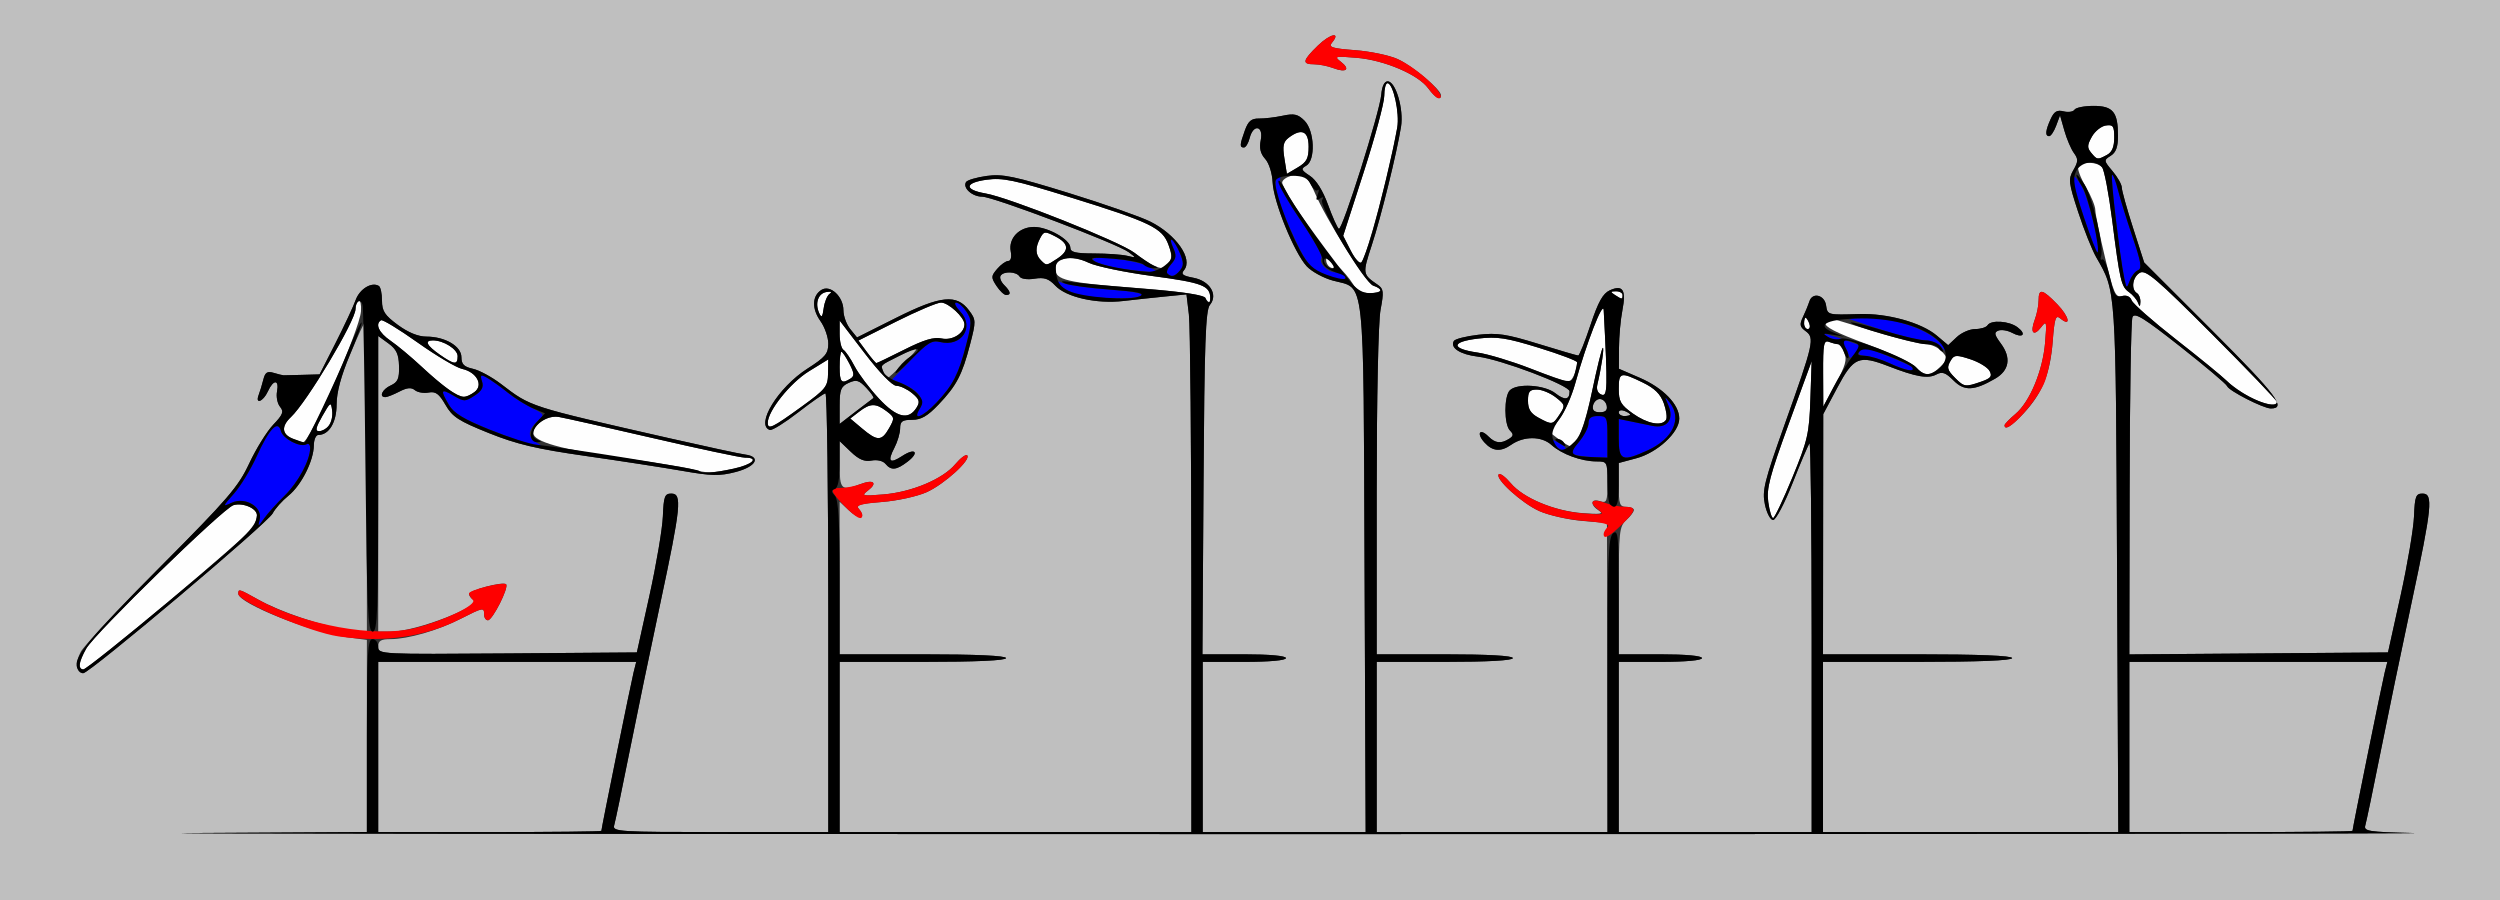 <?xml version="1.0" encoding="UTF-8" standalone="no"?>
<!-- Created with Inkscape (http://www.inkscape.org/) -->

<svg
   xmlns:dc="http://purl.org/dc/elements/1.1/"
   xmlns:cc="http://creativecommons.org/ns#"
   xmlns:rdf="http://www.w3.org/1999/02/22-rdf-syntax-ns#"
   xmlns:svg="http://www.w3.org/2000/svg"
   xmlns="http://www.w3.org/2000/svg"
   version="1.1"
   width="661"
   height="238"
   id="svg2">
  <rect width="100%" height="100%" fill="#333333" stroke="none"/>
  <defs
     id="defs6" />
  <g
     id="g2987">
    <path
       d="m 21.042,175.75 c 0.023,-0.688 0.811,-2.6 1.75,-4.25 2.341,-4.111 36.174,-37.083 38.92,-37.929 2.513,-0.774 6.323,0.889 6.217,2.714 -0.039,0.668 -0.376,1.947 -0.75,2.843 C 66.375,141.055 23.518,177 22.025,177 c -0.564,0 -1.006,-0.562 -0.983,-1.25 z m 446.489,-43 c -0.497,-3.57 0.373,-6.89 5.439,-20.75 l 6.031,-16.5 -0.336,10 c -0.307,9.145 -0.714,10.917 -4.75,20.719 -2.428,5.895 -4.724,10.733 -5.103,10.75 -0.379,0.017 -0.955,-1.881 -1.28,-4.219 z m -284.62,-8.706 c -1.424,-0.431 -9.749,-1.769 -18.5,-2.973 C 148.558,118.89 141,116.77 141,114.503 c 0,-2.321 3.827,-4.758 6.711,-4.272 1.534,0.259 12.788,2.787 25.008,5.619 12.22,2.832 23.133,5.149 24.25,5.149 3.898,0 1.992,1.843 -3.018,2.917 -5.704,1.223 -7.357,1.242 -11.04,0.126 z m 229.188,-7.934 -2.401,-1.846 2.55,-3.382 c 1.402,-1.86 3.305,-6.108 4.229,-9.44 2.975,-10.729 7.401,-22.14 7.542,-19.441 1.083,20.766 1.027,22.955 -0.573,22.341 -1.024,-0.393 -1.413,-1.368 -1.088,-2.726 1.062,-4.438 1.887,-10.093 1.401,-9.614 -0.279,0.275 -1.499,5.225 -2.711,11 -2.054,9.785 -4.093,15.031 -5.821,14.978 -0.4,-0.012 -1.808,-0.853 -3.128,-1.868 z M 77.25,115.969 c -2.752,-1.106 -2.884,-3.296 -0.342,-5.68 C 81.14,106.32 94,84.8 94,81.686 c 0,-0.862 0.373,-1.798 0.828,-2.08 0.456,-0.282 0.732,0.929 0.615,2.691 C 95.115,87.214 81.875,117.121 80.108,116.937 79.774,116.902 78.487,116.466 77.25,115.969 z m 150.728,-2.64 -3.175,-2.672 2.348,-1.806 c 2.947,-2.267 4.384,-2.294 7.242,-0.139 2.157,1.627 2.191,1.85 0.688,4.494 -1.971,3.467 -3.106,3.486 -7.103,0.123 z m -142.758,-3.319 c 2.175,-3.807 2.295,-3.873 2.602,-1.44 0.357,2.828 -1.308,5.43 -3.475,5.43 -1.064,0 -0.851,-0.973 0.872,-3.991 z M 203,111.779 c 0,-3.123 5.964,-10.586 10.875,-13.607 L 219,95.018 l -0.062,3.741 c -0.057,3.45 -0.595,4.127 -6.929,8.717 C 204.175,113.154 203,113.715 203,111.779 z m 203.75,-1.351 C 404.703,109.317 404,108.178 404,105.968 404,103.514 404.41,103 406.365,103 c 1.301,0 3.544,0.927 4.984,2.06 2.496,1.964 2.544,2.174 1.02,4.5 -1.852,2.827 -1.973,2.846 -5.619,0.868 z m 24.988,-1.088 c -3.207,-2.282 -3.738,-3.206 -3.738,-6.5 0,-4.45 0.443,-4.571 6.317,-1.717 3.168,1.539 4.706,3.051 5.589,5.494 0.67,1.854 0.939,3.823 0.597,4.377 -1.107,1.792 -4.938,1.069 -8.765,-1.654 z m -199.395,-4.01 c -2.468,-2.657 -5.348,-6.488 -6.401,-8.513 -1.053,-2.025 -2.37,-3.964 -2.928,-4.309 C 222.456,92.164 222,90.277 222,88.316 l 0,-3.566 6.603,8.625 c 3.942,5.149 7.323,8.625 8.389,8.625 0.982,0 2.848,0.872 4.147,1.937 1.919,1.575 2.154,2.277 1.259,3.75 -2.144,3.526 -5.272,2.793 -10.055,-2.357 z m 249.685,-6.688 c -0.024,-7.672 0.183,-8.776 1.554,-8.25 C 484.452,90.727 485.505,91 485.921,91 c 0.417,0 1.191,1.012 1.72,2.25 0.767,1.794 0.299,3.466 -2.311,8.25 l -3.273,6 -0.028,-8.857 z m 112.766,6.312 c -2.038,-1.076 -4.738,-2.975 -6,-4.22 -1.262,-1.245 -7.304,-6.182 -13.427,-10.972 -6.123,-4.79 -11.416,-9.447 -11.762,-10.349 -0.394,-1.026 -1.351,-1.452 -2.556,-1.137 -1.708,0.447 -2.217,-0.711 -4.488,-10.207 C 555.152,62.179 554,56.531 554,55.518 c 0,-1.013 -1.148,-3.8 -2.55,-6.194 -1.403,-2.394 -2.276,-4.796 -1.941,-5.338 0.865,-1.4 5.05,-1.223 6.286,0.267 0.572,0.689 1.756,6.876 2.632,13.75 2.087,16.38 2.412,17.768 4.494,19.246 0.97,0.688 2.023,1.926 2.342,2.751 0.473,1.227 0.593,1.192 0.658,-0.191 C 565.964,78.879 565.55,77.84 565,77.5 c -1.642,-1.015 -1.134,-4.358 0.821,-5.404 1.538,-0.823 4.488,1.695 19,16.225 C 594.27,97.781 602,105.854 602,106.26 c 0,1.317 -3.409,0.699 -7.206,-1.306 z M 119,103.268 c -1.375,-0.895 -4.75,-3.727 -7.5,-6.295 -2.75,-2.567 -6.463,-5.667 -8.25,-6.888 -3.078,-2.104 -4.153,-4.43 -2.5,-5.413 0.412,-0.245 4.772,2.411 9.688,5.903 4.916,3.492 10.207,6.628 11.758,6.968 3.87,0.85 5.706,4.324 3.239,6.128 -2.299,1.681 -3.333,1.616 -6.435,-0.403 z M 517,100 c -2.234,-2.234 -2.37,-2.866 -1.061,-4.935 0.78,-1.232 1.495,-1.242 5.046,-0.07 2.276,0.751 4.554,2.143 5.062,3.093 0.75,1.401 0.333,1.933 -2.211,2.82 C 519.655,102.365 519.32,102.32 517,100 z M 222,97 c 0,-2.2 0.213,-4 0.474,-4 0.261,0 1.203,1.41 2.094,3.133 1.337,2.586 1.385,3.281 0.276,3.985 C 222.481,101.615 222,101.088 222,97 z m 182.566,0.403 c -4.914,-1.91 -11.176,-3.795 -13.917,-4.19 -7.111,-1.023 -7.026,-2.857 0.172,-3.693 5.026,-0.583 7.446,-0.216 16.049,2.439 5.572,1.719 10.124,3.444 10.116,3.833 -0.044,2.273 -1.382,5.198 -2.353,5.145 -0.623,-0.034 -5.154,-1.625 -10.067,-3.535 z M 506.571,97.078 C 505.614,96.021 499.73,93.266 493.494,90.955 485.325,87.928 482.305,86.369 482.686,85.377 482.976,84.62 483.333,84 483.478,84 c 0.145,0 5.385,1.574 11.643,3.497 6.258,1.923 12.547,3.498 13.974,3.5 1.427,0.002 3.376,0.866 4.331,1.922 1.654,1.828 1.638,2.017 -0.345,4 -2.588,2.588 -4.276,2.629 -6.511,0.16 z M 116.253,93.75 C 112.779,91.321 112.144,90 114.453,90 117.301,90 121,92.351 121,94.161 c 0,2.392 -0.841,2.32 -4.747,-0.411 z m 112.918,-0.732 -2.205,-2.982 9.999,-5.018 C 242.464,82.258 247.793,80 248.808,80 250.787,80 255,83.907 255,85.743 c 0,2.375 -3.209,4.37 -6.031,3.75 -2.042,-0.449 -4.666,0.336 -9.851,2.948 C 235.23,94.398 231.898,96 231.713,96 c -0.185,0 -1.329,-1.342 -2.542,-2.982 z M 477,85.5 c 0,-0.825 0.177,-1.5 0.393,-1.5 0.216,0 0.652,0.675 0.969,1.5 0.317,0.825 0.14,1.5 -0.393,1.5 C 477.436,87 477,86.325 477,85.5 z M 216.606,82.808 c -1.195,-2.608 -0.295,-5.252 1.906,-5.601 1.239,-0.196 1.551,-0.011 0.829,0.492 -0.638,0.444 -1.34,2.156 -1.56,3.804 -0.313,2.343 -0.569,2.628 -1.175,1.305 z M 318.406,78.671 C 317.706,77.869 311.298,76.965 300.579,76.155 282.061,74.757 279,74.032 279,71.044 c 0,-2.946 4.367,-3.718 8.856,-1.567 2.004,0.961 9.664,2.549 17.021,3.53 12.983,1.731 15.069,2.524 15.108,5.743 0.019,1.529 -0.183,1.519 -1.578,-0.079 z M 427,78 c -1.282,-0.828 -1.246,-0.972 0.25,-0.985 C 428.212,77.007 429,77.45 429,78 c 0,1.22 -0.113,1.22 -2,0 z m -69.345,-3 c -0.814,-1.375 -2.744,-3.625 -4.288,-5 -1.617,-1.44 -2.184,-1.689 -1.337,-0.587 1.297,1.688 1.294,1.852 -0.03,1.392 -0.825,-0.286 -1.434,-1.28 -1.353,-2.209 0.081,-0.929 -2.507,-5.577 -5.75,-10.33 C 341.653,53.514 339,49.043 339,48.332 c 0,-1.487 4.359,-2.846 5.958,-1.857 0.59,0.364 1.746,2.276 2.57,4.248 2.959,7.083 13.719,24.222 15.576,24.811 2.844,0.903 2.283,1.967 -1.036,1.967 -2.066,0 -3.37,-0.738 -4.413,-2.5 z m -52.695,-4.82 c -0.847,-0.374 -3.097,-1.875 -5,-3.336 -3.81,-2.925 -33.154,-14.62 -39.381,-15.695 -5.72,-0.988 -5.586,-2.822 0.265,-3.627 4.262,-0.586 7.265,0.04 21.8,4.544 21.483,6.657 24.687,8.194 26.283,12.606 0.967,2.674 0.974,3.743 0.034,4.877 -1.315,1.584 -1.702,1.645 -4,0.631 z M 275.2,68.8 c -1.474,-1.474 -1.525,-3.324 -0.162,-5.872 0.968,-1.81 1.238,-1.837 4,-0.409 3.608,1.866 3.765,3.724 0.497,5.865 -2.948,1.931 -2.83,1.92 -4.335,0.415 z m 81.949,-2.508 -2.013,-3.946 5.432,-16.83 C 363.556,36.26 366,27.182 366,25.343 366,23.505 366.379,22 366.842,22 c 1.522,0 3.262,7.924 2.583,11.761 -2.086,11.786 -7.989,33.974 -9.474,35.608 -0.434,0.478 -1.695,-0.907 -2.802,-3.077 z M 339.594,41.865 c -0.523,-3.271 -0.296,-4.373 1.125,-5.451 3.428,-2.6 5.281,-1.769 5.281,2.37 0,3.108 -0.514,4.088 -2.875,5.483 l -2.875,1.698 -0.656,-4.1 z m 213.326,-1.461 c -1.104,-1.33 -1.077,-2.037 0.161,-4.25 0.817,-1.46 2.483,-2.798 3.702,-2.974 1.931,-0.278 2.217,0.136 2.217,3.215 0,2.471 -0.582,3.846 -1.934,4.57 -2.497,1.337 -2.58,1.325 -4.145,-0.56 z"
       id="path2997"
       style="fill:#fefefe" />
    <path
       d="M 0,119 0,0 330.5,0 661,0 l 0,119 0,119 -330.5,0 L 0,238 0,119 z m 638.192,101.252 c -12.037,-0.281 -13.259,-0.475 -12.8,-2.032 0.28,-0.946 2.082,-9.596 4.006,-19.221 1.923,-9.625 5.611,-27.4 8.194,-39.5 5.467,-25.609 5.807,-29 2.908,-29 -1.752,0 -2.029,0.746 -2.237,6 -0.13,3.3 -1.732,12.75 -3.559,21 l -3.323,15 -34.191,0.263 -34.191,0.263 0.07,-43.763 c 0.039,-24.07 0.376,-44.504 0.75,-45.409 0.552,-1.335 2.942,0.137 12.68,7.811 6.6,5.201 12.155,9.893 12.344,10.426 0.435,1.228 9.597,5.909 11.564,5.909 4.205,0 1.591,-3.483 -15.322,-20.414 L 566.916,69.396 563.958,60.198 C 562.331,55.139 561,50.359 561,49.577 c 0,-0.783 -1.092,-2.72 -2.426,-4.306 -2.358,-2.803 -2.372,-2.916 -0.5,-4.085 C 559.461,40.32 560,38.848 560,35.926 560,29.619 558.677,28 553.524,28 c -2.423,0 -4.685,0.452 -5.026,1.004 -0.341,0.552 -1.633,0.75 -2.871,0.439 -1.743,-0.437 -2.518,0.023 -3.439,2.043 C 540.801,34.53 540.677,36 541.807,36 c 0.444,0 1.27,-1.238 1.836,-2.75 l 1.029,-2.75 1.144,4.031 c 0.629,2.217 1.764,4.879 2.523,5.916 1.178,1.611 1.159,2.267 -0.13,4.514 -1.392,2.425 -1.294,3.284 1.255,11.084 1.52,4.65 3.666,10.03 4.769,11.955 5.286,9.221 5.161,7.362 5.515,82.25 l 0.33,69.75 -39.038,0 -39.038,0 0,-22.5 0,-22.5 25,0 c 16,0 25,-0.36 25,-1 0,-0.64 -9,-1 -25,-1 l -25,0 0.032,-31.75 0.032,-31.75 3.718,-7 c 4.312,-8.117 5.708,-8.701 13.555,-5.663 7.304,2.827 10.419,3.365 12.631,2.181 1.551,-0.83 2.434,-0.524 4.53,1.572 2.87,2.87 5.418,2.764 11.002,-0.459 3.759,-2.169 4.319,-5.531 1.546,-9.282 -1.761,-2.382 -1.876,-2.976 -0.666,-3.441 0.805,-0.309 2.437,-0.04 3.627,0.597 2.829,1.514 3.901,0.395 1.419,-1.483 C 531.208,84.843 526.41,84.527 525.5,86 c -0.34,0.55 -1.8,1 -3.245,1 -1.445,0 -3.646,0.958 -4.893,2.129 l -2.266,2.129 -3.036,-2.555 c -4.066,-3.422 -13.064,-5.911 -20.494,-5.67 -8.324,0.27 -8.385,0.254 -8.746,-2.273 -0.399,-2.795 -3.608,-3.583 -4.413,-1.084 -0.323,1.003 -1.097,2.882 -1.72,4.174 -0.943,1.957 -0.821,2.578 0.724,3.708 2.432,1.779 2.114,3.202 -5.474,24.456 -5.498,15.403 -6.069,17.707 -5.295,21.375 0.479,2.269 1.451,4.111 2.171,4.111 0.721,0 3.035,-4.401 5.178,-9.849 2.131,-5.417 4.129,-10.104 4.442,-10.417 C 478.744,116.922 479,139.917 479,168.333 L 479,220 l -25.5,0 -25.5,0 0,-22.5 0,-22.5 11,0 c 6.667,0 11,-0.394 11,-1 0,-0.606 -4.333,-1 -11,-1 l -11,0 0,-16.845 c 0,-15.575 0.151,-16.981 2,-18.655 1.1,-0.995 2,-2.19 2,-2.655 C 432,134.38 431.1,134 430,134 c -1.77,0 -2,-0.667 -2,-5.793 l 0,-5.793 4.631,-1.239 C 438.215,119.683 444,114.34 444,110.677 c 0,-3.732 -4.228,-8.095 -10.459,-10.793 L 428.034,97.5 428.061,92 c 0.015,-3.025 0.423,-7.525 0.908,-10 1.045,-5.337 0.107,-6.811 -3.336,-5.242 -1.838,0.838 -3.07,3.048 -5.109,9.173 C 419.045,90.369 417.585,94 417.279,94 c -0.306,0 -5.053,-1.387 -10.548,-3.083 -8.438,-2.604 -10.904,-2.977 -15.863,-2.402 -3.229,0.375 -6.135,1.107 -6.456,1.627 -1.11,1.796 1.62,3.583 6.345,4.155 C 396.853,95.034 415,101.9 415,103.469 c 0,2.286 -1.281,2.456 -3.769,0.499 -2.831,-2.227 -10.108,-2.691 -12.031,-0.767 -1.575,1.575 -1.546,9.054 0.042,10.642 0.989,0.989 0.938,1.434 -0.25,2.185 -2.158,1.364 -3.632,1.19 -5.468,-0.645 -2.289,-2.289 -3.228,-0.817 -1.029,1.613 2.134,2.358 4.294,2.543 7.061,0.605 3.331,-2.333 8.038,-2.32 10.632,0.03 2.717,2.461 7.945,4.371 11.961,4.371 2.793,0 2.851,0.113 2.851,5.567 0,5.112 -0.163,5.516 -2,4.933 -2.466,-0.783 -2.643,0.993 -0.25,2.511 1.358,0.862 0.393,1.01 -4.303,0.662 -7.488,-0.554 -15.679,-3.972 -19.012,-7.932 -1.385,-1.646 -2.806,-2.704 -3.159,-2.352 -1.128,1.128 6.067,7.663 10.723,9.739 2.475,1.104 7.51,2.264 11.188,2.579 l 6.688,0.572 0.09,40.86 0.09,40.86 -30.529,0 -30.529,0 0,-22.5 0,-22.5 18,0 c 11.333,0 18,-0.37 18,-1 0,-0.63 -6.667,-1 -18,-1 l -18,0 0,-42.864 c 0,-24.985 0.426,-45.109 1.021,-48.248 0.897,-4.731 0.806,-5.532 -0.75,-6.602 -4.045,-2.781 -4.058,-2.866 -1.579,-10.441 2.473,-7.555 6.599,-24.26 7.742,-31.345 0.752,-4.66 -1.41,-12 -3.535,-12 -0.877,0 -1.508,1.306 -1.691,3.5 -0.384,4.607 -10.325,36.046 -11.223,35.491 -0.382,-0.236 -1.668,-3.096 -2.856,-6.356 -1.373,-3.767 -3.122,-6.556 -4.799,-7.655 -2.311,-1.514 -2.433,-1.844 -0.985,-2.655 2.527,-1.414 2.239,-9.242 -0.44,-11.92 -1.731,-1.731 -2.727,-1.958 -5.75,-1.311 -2.011,0.43 -4.828,0.766 -6.26,0.745 -2.032,-0.03 -2.855,0.658 -3.75,3.132 C 327.766,38.288 327.726,39 328.892,39 c 0.49,0 1.174,-1.125 1.519,-2.5 0.951,-3.788 3.698,-3.295 2.934,0.527 -0.428,2.14 -0.087,3.6 1.165,4.984 1.011,1.117 1.857,3.788 1.971,6.223 0.242,5.15 5.716,18.608 9.019,22.172 1.31,1.414 4.445,3.122 6.966,3.796 8.565,2.291 7.995,-2.913 8.322,76.048 l 0.288,69.75 -21.538,0 -21.538,0 0,-22.5 0,-22.5 11,0 c 6.667,0 11,-0.394 11,-1 0,-0.606 -4.346,-1 -11.039,-1 l -11.039,0 0.289,-45.347 c 0.236,-37.037 0.545,-45.656 1.686,-47.03 2.234,-2.69 -0.005,-6.365 -4.377,-7.185 -2.833,-0.531 -3.343,-0.947 -2.463,-2.006 2.438,-2.938 -2.036,-9.385 -8.905,-12.832 -2.558,-1.284 -12.237,-4.679 -21.508,-7.546 -14.456,-4.47 -17.554,-5.116 -21.749,-4.539 -2.69,0.37 -5.156,1.1 -5.479,1.623 C 254.466,49.673 257.042,52 259.69,52 c 2.904,0 35.732,12.44 38.73,14.677 2.05,1.53 2.044,1.543 -0.42,0.951 -1.375,-0.33 -5.312,-0.607 -8.75,-0.614 -4.91,-0.011 -6.25,-0.338 -6.25,-1.528 0,-2.117 -5.881,-5.477 -9.595,-5.482 -3.938,-0.005 -6.825,3.02 -6.167,6.461 C 267.527,67.978 267.264,69 266.584,69 c -0.626,0 -1.942,0.937 -2.922,2.083 -1.643,1.919 -1.659,2.272 -0.199,4.5 C 264.333,76.912 265.486,78 266.023,78 c 1.392,0 1.21,-0.91 -0.532,-2.652 -0.83,-0.83 -1.254,-1.923 -0.941,-2.429 0.791,-1.281 4.189,-1.151 5.018,0.191 0.396,0.64 2.072,0.885 3.959,0.579 2.575,-0.418 3.749,-0.024 5.508,1.848 2.88,3.066 10.923,4.873 18,4.045 3.006,-0.352 7.985,-0.888 11.066,-1.192 l 5.601,-0.553 0.64,5.331 c 0.352,2.932 0.644,34.919 0.649,71.081 L 315,220 l -46.5,0 -46.5,0 0,-22.5 0,-22.5 22,0 c 14,0 22,-0.364 22,-1 0,-0.636 -8,-1 -22,-1 l -22,0 0,-20.174 0,-20.174 2.496,2.345 c 2.564,2.409 4.696,2.144 2.644,-0.328 -0.95,-1.144 0.092,-1.476 6.107,-1.947 3.989,-0.312 9.277,-1.475 11.752,-2.584 4.66,-2.088 11.848,-8.623 10.723,-9.748 -0.352,-0.352 -1.774,0.706 -3.159,2.352 -3.307,3.931 -11.474,7.361 -19.012,7.986 -5.59,0.464 -5.9,0.385 -4.054,-1.031 2.625,-2.013 1.496,-3.025 -1.925,-1.724 C 222.446,129.922 222,129.509 222,122.813 l 0,-6.187 2.939,2.815 c 2.143,2.053 3.631,2.683 5.494,2.327 1.48,-0.283 3.03,0.084 3.684,0.872 1.515,1.825 2.904,1.684 5.869,-0.594 3.215,-2.47 2,-3.738 -1.429,-1.491 -3.336,2.186 -3.99,1.507 -2.08,-2.157 0.831,-1.594 1.514,-3.911 1.518,-5.149 0.005,-1.857 0.558,-2.25 3.161,-2.25 2.384,0 4.092,-0.985 6.991,-4.033 4.763,-5.007 6.249,-7.843 8.344,-15.928 1.586,-6.122 1.576,-6.474 -0.269,-8.956 -3.268,-4.397 -7.5,-3.965 -19.332,1.972 l -10.293,5.165 -1.798,-2.221 C 223.809,85.778 223,83.548 223,82.044 c 0,-3.627 -3.478,-6.861 -5.809,-5.4 -2.498,1.566 -2.606,4.965 -0.261,8.258 1.138,1.598 2.069,4.285 2.069,5.971 0,2.624 -0.796,3.574 -5.524,6.598 -7.748,4.957 -13.842,14.908 -9.928,16.211 0.577,0.192 3.952,-1.904 7.5,-4.658 3.548,-2.754 6.789,-5.011 7.201,-5.016 C 218.662,104.004 219,130.1 219,162 l 0,58 -28.567,0 c -26.738,0 -28.534,-0.112 -28.05,-1.75 0.285,-0.963 2.092,-9.625 4.015,-19.25 1.923,-9.625 5.611,-27.4 8.194,-39.5 5.467,-25.609 5.807,-29 2.908,-29 -1.752,0 -2.029,0.746 -2.237,6 -0.13,3.3 -1.732,12.75 -3.559,21 l -3.323,15 -34.191,0.263 C 100.505,173.022 100,172.997 100,171.013 c 0,-1.602 0.664,-2.016 3.25,-2.025 4.646,-0.017 12.413,-2.262 18.467,-5.338 C 127.8,160.56 128,160.523 128,162.5 c 0,0.825 0.456,1.5 1.013,1.5 1.217,0 5.607,-8.714 4.797,-9.523 C 133.016,153.682 124,156.056 124,157.06 c 0,0.452 0.516,1.141 1.146,1.53 2.539,1.569 -15.154,8.41 -21.751,8.41 L 100,167 l 0,-39.083 0,-39.083 2.701,1.968 c 2.122,1.545 2.723,2.835 2.803,6.013 0.083,3.305 -0.32,4.237 -2.201,5.094 C 101.06,102.93 100.111,105 101.886,105 c 0.487,0 2.151,-0.656 3.697,-1.459 2.037,-1.057 3.169,-1.162 4.109,-0.382 0.713,0.592 2.347,0.876 3.629,0.63 1.858,-0.355 2.766,0.308 4.466,3.261 1.831,3.182 3.449,4.236 11.423,7.44 7.41,2.977 12.628,4.209 25.79,6.09 9.075,1.297 20.55,3.068 25.5,3.936 7.622,1.337 9.766,1.38 14,0.281 5.434,-1.41 6.866,-4.058 2.5,-4.619 -1.375,-0.177 -10.375,-2.114 -20,-4.305 -37.376,-8.507 -36.521,-8.232 -44.539,-14.352 -2.411,-1.84 -5.751,-3.647 -7.423,-4.014 C 122.685,96.992 122,96.301 122,94.446 122,91.544 117.678,89 112.747,89 110.574,89 107.917,87.914 105.197,85.913 101.715,83.353 101,82.255 101,79.473 c 0,-1.845 -0.372,-3.584 -0.826,-3.865 -1.886,-1.166 -5.079,0.777 -6.145,3.738 -0.625,1.735 -3.024,6.865 -5.332,11.399 L 84.5,98.988 80,99.113 c -2.475,0.068 -4.725,0.123 -5,0.121 -0.275,-0.002 -1.46,-0.294 -2.634,-0.649 -1.692,-0.512 -2.261,-0.141 -2.746,1.792 -0.336,1.341 -0.887,3.154 -1.223,4.031 -1.006,2.621 1.188,1.799 2.421,-0.907 1.473,-3.233 3.044,-3.229 2.426,0.006 -0.263,1.378 0.094,3.197 0.795,4.041 1.068,1.286 0.777,2.055 -1.793,4.744 -1.687,1.765 -4.537,6.359 -6.335,10.209 -2.879,6.168 -5.634,9.378 -23.17,27 -10.946,11 -20.573,21.278 -21.394,22.84 C 19.811,175.265 20.126,178 22,178 c 1.682,0 48.793,-39.736 50.086,-42.245 0.639,-1.24 2.513,-3.344 4.163,-4.676 3.414,-2.754 6.696,-9.255 6.729,-13.33 0.012,-1.512 0.549,-2.75 1.193,-2.75 C 86.994,115 89,111.654 89,106.945 89,103.756 90.181,99.379 92.6,93.6 94.58,88.87 96.38,85 96.6,85 96.82,85 97,103.492 97,126.094 l 0,41.094 -5.169,-0.711 C 85.321,165.581 74.137,161.806 68.256,158.519 63.163,155.673 63,155.626 63,156.986 c 0,2.516 19.351,10.26 28.75,11.506 l 5.25,0.696 0,25.396 0,25.396 -45.75,0.27 c -25.163,0.149 99.6,0.28 277.25,0.292 177.65,0.012 317.011,-0.119 309.692,-0.29 z M 100,197.5 l 0,-22.5 34.108,0 34.108,0 -0.693,2.75 C 166.85,180.427 159,219.04 159,219.679 159,219.856 145.725,220 129.5,220 l -29.5,0 0,-22.5 z m 463,0 0,-22.5 34.108,0 34.108,0 -0.693,2.75 C 629.85,180.427 622,219.04 622,219.679 622,219.856 608.725,220 592.5,220 l -29.5,0 0,-22.5 z M 222,107.208 c 0,-4.183 0.344,-5.044 2.392,-5.976 2.033,-0.926 2.734,-0.726 4.671,1.336 1.253,1.334 2.089,2.544 1.858,2.69 -0.231,0.145 -2.333,1.743 -4.671,3.551 l -4.25,3.287 0,-4.887 z m 206,1.824 c 0,-0.533 0.675,-0.71 1.5,-0.393 0.825,0.317 1.5,0.752 1.5,0.969 0,0.216 -0.675,0.393 -1.5,0.393 -0.825,0 -1.5,-0.436 -1.5,-0.969 z M 421.19,107.25 c 0.185,-0.963 1,-1.75 1.81,-1.75 0.81,0 1.624,0.787 1.81,1.75 0.236,1.228 -0.303,1.75 -1.81,1.75 -1.506,0 -2.046,-0.522 -1.81,-1.75 z M 233.583,98.357 C 232.834,96.405 232.496,96.752 237.71,94.123 243.473,91.217 243.599,91.401 239,96 c -2.2,2.2 -4.177,4 -4.393,4 -0.216,0 -0.677,-0.739 -1.024,-1.643 z M 535.094,109.25 c 4.874,-5.222 7.004,-10.511 7.645,-18.985 0.456,-6.031 0.785,-7.075 1.929,-6.125 3.024,2.51 2.482,-0.389 -0.683,-3.655 C 539.991,76.364 539,76.155 539,79.435 c 0,1.339 -0.463,3.652 -1.028,5.139 -1.3,3.42 -0.289,4.55 1.724,1.925 1.416,-1.846 1.494,-1.536 1.031,4.054 -0.618,7.453 -4.045,15.695 -7.86,18.906 -1.577,1.327 -2.867,2.666 -2.867,2.977 0,1.431 1.885,0.253 5.094,-3.185 z M 381,25.203 c 0,-1.522 -7.522,-7.807 -11.483,-9.595 -2.19,-0.989 -7.254,-2.045 -11.252,-2.347 -6.031,-0.456 -7.075,-0.785 -6.125,-1.929 2.51,-3.024 -0.389,-2.482 -3.655,0.683 C 344.364,16.009 344.155,17 347.435,17 c 1.339,0 3.652,0.463 5.139,1.028 3.42,1.3 4.55,0.289 1.925,-1.724 -1.844,-1.414 -1.52,-1.493 4.193,-1.018 7.324,0.609 16.265,4.42 18.924,8.066 1.866,2.56 3.385,3.391 3.385,1.852 z"
       id="path2995"
       style="fill:#bfbfbf" />
    <path
       d="M 89.5,168.268 C 81.989,167.185 63,159.1 63,156.986 c 0,-1.36 0.163,-1.312 5.256,1.534 12.081,6.752 30.881,10.183 41.402,7.555 7.733,-1.931 16.602,-6.215 15.386,-7.431 C 124.47,158.07 124,157.293 124,156.919 c 0,-0.907 9.084,-3.168 9.81,-2.442 C 134.62,155.286 130.23,164 129.013,164 128.456,164 128,163.325 128,162.5 c 0,-1.977 -0.2,-1.94 -6.283,1.151 -9.434,4.793 -20.249,6.343 -32.217,4.617 z M 424,141.2 c 0,-0.44 0.473,-1.273 1.052,-1.852 0.736,-0.736 -1.143,-1.223 -6.25,-1.623 -4.016,-0.314 -9.327,-1.479 -11.802,-2.587 -4.66,-2.088 -11.848,-8.623 -10.723,-9.748 0.352,-0.352 1.774,0.706 3.159,2.352 3.307,3.931 11.474,7.361 19.012,7.986 5.59,0.464 5.9,0.385 4.054,-1.031 -2.625,-2.013 -1.496,-3.025 1.925,-1.724 1.487,0.565 3.799,1.028 5.139,1.028 3.249,0 3.071,0.991 -0.863,4.804 C 425.411,141.994 424,142.713 424,141.2 z M 223.196,133.702 C 219.36,129.745 219.24,129 222.435,129 c 1.339,0 3.652,-0.463 5.139,-1.028 3.42,-1.3 4.55,-0.289 1.925,1.724 -1.846,1.416 -1.536,1.494 4.054,1.031 7.538,-0.625 15.704,-4.055 19.012,-7.986 1.385,-1.646 2.806,-2.704 3.159,-2.352 1.125,1.125 -6.063,7.66 -10.723,9.748 -2.475,1.109 -7.786,2.273 -11.802,2.587 -5.107,0.4 -6.986,0.887 -6.25,1.623 C 227.527,134.927 228,135.76 228,136.2 c 0,1.601 -1.676,0.729 -4.804,-2.498 z M 530,112.435 c 0,-0.311 1.29,-1.65 2.867,-2.977 3.816,-3.211 7.242,-11.453 7.86,-18.906 0.464,-5.59 0.385,-5.9 -1.031,-4.054 -2.013,2.625 -3.025,1.496 -1.724,-1.925 C 538.537,83.087 539,80.774 539,79.435 c 0,-3.28 0.991,-3.071 4.985,1.05 3.165,3.266 3.707,6.165 0.683,3.655 -1.145,-0.95 -1.473,0.094 -1.929,6.125 -0.302,3.998 -1.359,9.062 -2.347,11.253 C 537.903,107.031 530,115.334 530,112.435 z M 377.615,23.351 c -2.658,-3.647 -11.599,-7.458 -18.924,-8.066 -5.713,-0.475 -6.037,-0.396 -4.193,1.018 2.625,2.013 1.496,3.025 -1.925,1.724 C 351.087,17.463 348.774,17 347.435,17 c -3.28,0 -3.071,-0.991 1.05,-4.985 3.266,-3.165 6.165,-3.707 3.655,-0.683 -0.95,1.145 0.094,1.473 6.125,1.929 3.998,0.302 9.062,1.359 11.252,2.347 5.696,2.571 13.903,10.493 10.733,10.36 -0.412,-0.017 -1.598,-1.195 -2.635,-2.617 z"
       id="path2993"
       style="fill:#fe0000" />
    <path
       d="m 68.658,137.335 c 0.802,-3.269 -3.798,-6.048 -7.34,-4.434 -2.551,1.162 -2.541,1.117 0.553,-2.407 1.734,-1.975 4.422,-6.382 5.973,-9.793 3.362,-7.395 5.641,-9.78 6.438,-6.735 0.546,2.087 5.202,4.47 6.803,3.481 C 81.588,117.137 82,117.598 82,118.473 c 0,3.205 -3.181,9.119 -6.793,12.629 -2.039,1.981 -4.466,4.681 -5.394,6 -1.592,2.264 -1.657,2.277 -1.156,0.233 z M 416.727,120.306 c -1.597,-0.416 -1.522,-0.761 0.75,-3.461 1.388,-1.649 2.523,-3.864 2.523,-4.922 0,-1.385 0.7,-1.923 2.5,-1.923 2.364,0 2.5,0.3 2.5,5.5 l 0,5.5 -3.25,-0.116 c -1.788,-0.064 -4.048,-0.324 -5.023,-0.578 z M 428,115.886 l 0,-5.114 3,0.614 c 1.65,0.337 4.263,0.877 5.807,1.199 3.94,0.821 5.919,-1.634 4.324,-5.365 -1.081,-2.527 -1.056,-2.583 0.353,-0.779 3.325,4.257 0.848,9.596 -5.866,12.645 C 428.861,122.155 428,121.793 428,115.886 z m -17.128,1.45 c -1.244,-1.509 -1.163,-1.552 0.878,-0.465 2.327,1.24 2.9,2.129 1.372,2.129 -0.483,0 -1.495,-0.749 -2.25,-1.664 z M 130.471,113.979 c -7.812,-3.086 -10.41,-4.606 -11.75,-6.875 -2.385,-4.038 -2.171,-4.483 1.199,-2.493 2.763,1.632 3.06,1.632 5.55,9e-4 2.01,-1.317 2.47,-2.229 1.95,-3.869 -0.677,-2.132 -0.663,-2.134 2.2,-0.312 1.585,1.008 3.781,2.622 4.881,3.586 1.1,0.964 3.711,2.613 5.802,3.666 3.795,1.91 3.798,1.917 1.75,3.77 -2.513,2.274 -2.615,4.119 -0.302,5.467 4.014,2.338 -1.66,0.858 -11.279,-2.941 z m 112.711,-5.897 c 1.463,-2.343 -0.192,-4.762 -4.497,-6.572 l -2.817,-1.184 5.078,-5.268 c 4.249,-4.409 5.487,-5.165 7.587,-4.638 5.659,1.42 9.242,-3.901 5.388,-8.004 C 252.672,81.087 252.169,80 252.803,80 c 0.633,0 1.86,1.082 2.727,2.404 1.436,2.192 1.431,2.961 -0.058,8.706 -2.03,7.834 -3.508,10.726 -7.815,15.293 -3.707,3.93 -6.547,4.995 -4.475,1.679 z M 499.5,96 c -2.2,-1.018 -5.039,-1.885 -6.309,-1.926 -1.504,-0.048 -2.088,-0.51 -1.676,-1.324 0.348,-0.688 -0.035,-0.431 -0.852,0.569 -1.422,1.742 -1.514,1.728 -2.168,-0.335 -0.376,-1.185 -2.014,-2.618 -3.64,-3.185 -1.626,-0.567 -2.765,-1.223 -2.531,-1.457 0.562,-0.562 21.874,7.456 23.115,8.696 C 506.985,98.585 503.93,98.051 499.5,96 z M 513,91.5 c -0.685,-0.825 -2.652,-1.535 -4.372,-1.578 C 506.907,89.88 501.675,88.577 497,87.027 l -8.5,-2.818 4.846,-0.105 c 6.697,-0.145 15.229,2.534 18.998,5.964 1.736,1.58 2.873,2.885 2.528,2.902 C 514.527,92.987 513.685,92.325 513,91.5 z M 285,77.837 c -1.925,-0.541 -4.175,-1.651 -5,-2.468 -1.328,-1.315 -1.199,-1.371 1.134,-0.496 1.449,0.544 6.996,1.309 12.328,1.7 5.886,0.432 9.172,1.042 8.366,1.554 C 300.055,79.251 289.379,79.067 285,77.837 z M 561.647,73.5 c -1.168,-5.622 -3.675,-26.805 -3.226,-27.254 0.246,-0.246 0.943,1.51 1.548,3.903 0.605,2.393 2.359,8.044 3.897,12.559 2.221,6.519 2.517,8.315 1.441,8.728 -0.745,0.286 -1.733,1.542 -2.196,2.792 -0.809,2.187 -0.865,2.159 -1.464,-0.728 z m -211.914,-1.165 c -3.176,-1.317 -4.3,-2.682 -7.165,-8.698 -4.598,-9.655 -6.228,-15.376 -4.791,-16.812 0.816,-0.816 0.981,-0.608 0.62,0.782 -0.317,1.223 1.65,5.03 5.553,10.745 3.324,4.868 5.782,9.275 5.462,9.794 C 348.569,69.506 350.932,72 353.063,72 c 1,0 2.097,0.45 2.437,1 0.875,1.415 -1.376,1.156 -5.767,-0.665 z m -41.068,-0.004 c -0.368,-0.368 0.079,-1.495 0.992,-2.504 1.367,-1.511 1.455,-2.287 0.495,-4.395 -0.641,-1.408 -0.771,-2.316 -0.289,-2.017 0.483,0.298 1.441,1.902 2.129,3.565 0.999,2.411 1,3.326 0.008,4.521 -1.355,1.632 -2.298,1.867 -3.335,0.83 z m -12.278,-1.33 c -2.813,-0.412 -5.963,-1.285 -7,-1.94 -2.937,-1.854 10.44,-0.554 14.136,1.374 2.895,1.509 2.908,1.549 0.478,1.434 -1.375,-0.065 -4.801,-0.456 -7.614,-0.868 z M 551.104,57.811 c -3.616,-10.854 -3.912,-13.626 -0.963,-9.02 1.899,2.966 5.381,17.021 4.447,17.955 -0.21,0.21 -1.778,-3.811 -3.485,-8.934 z"
       id="path2991"
       style="fill:#0000fe" />
    <path
       d="M 51.25,220.25 97,219.98 97,194.49 C 97,172.499 97.206,169 98.5,169 c 0.837,0 1.5,0.89 1.5,2.013 0,1.983 0.505,2.009 34.191,1.75 L 168.382,172.5 l 3.323,-15 c 1.827,-8.25 3.429,-17.7 3.559,-21 0.207,-5.255 0.485,-6 2.237,-6 2.9,0 2.56,3.391 -2.908,29 -2.583,12.1 -6.271,29.875 -8.194,39.5 -1.923,9.625 -3.73,18.288 -4.015,19.25 -0.485,1.638 1.312,1.75 28.05,1.75 L 219,220 l 0,-58 c 0,-31.9 -0.338,-57.996 -0.75,-57.991 -0.412,0.005 -3.653,2.262 -7.201,5.016 -3.548,2.754 -6.923,4.85 -7.5,4.658 -3.915,-1.303 2.179,-11.255 9.928,-16.211 4.728,-3.025 5.524,-3.975 5.524,-6.598 0,-1.686 -0.931,-4.373 -2.069,-5.971 -2.345,-3.293 -2.238,-6.693 0.261,-8.258 2.331,-1.461 5.809,1.773 5.809,5.4 0,1.504 0.809,3.734 1.798,4.955 l 1.798,2.221 10.293,-5.165 c 11.831,-5.937 16.064,-6.369 19.332,-1.972 1.844,2.481 1.855,2.834 0.269,8.956 -2.095,8.085 -3.581,10.921 -8.344,15.928 -2.899,3.048 -4.607,4.033 -6.991,4.033 -2.603,0 -3.156,0.393 -3.161,2.25 -0.003,1.238 -0.686,3.554 -1.518,5.149 -1.911,3.663 -1.256,4.342 2.08,2.157 3.43,-2.247 4.645,-0.98 1.429,1.491 -2.965,2.278 -4.354,2.419 -5.869,0.594 -0.654,-0.788 -2.204,-1.155 -3.684,-0.872 -1.863,0.356 -3.351,-0.274 -5.494,-2.327 L 222,116.626 l 0,6.104 c 0,3.972 -0.437,6.264 -1.25,6.562 -1,0.367 -1,0.723 0,1.783 0.915,0.97 1.25,6.758 1.25,21.625 l 0,20.3 22,0 c 14,0 22,0.364 22,1 0,0.636 -8,1 -22,1 l -22,0 0,22.5 0,22.5 46.5,0 46.5,0 -0.009,-65.75 c -0.005,-36.163 -0.297,-68.149 -0.649,-71.081 l -0.64,-5.331 -5.601,0.553 c -3.081,0.304 -8.06,0.841 -11.066,1.192 -7.077,0.828 -15.12,-0.979 -18,-4.045 -1.759,-1.872 -2.933,-2.266 -5.508,-1.848 -1.887,0.306 -3.563,0.061 -3.959,-0.579 -0.83,-1.342 -4.227,-1.471 -5.018,-0.191 -0.313,0.506 0.111,1.599 0.941,2.429 C 267.233,77.09 267.416,78 266.023,78 c -0.537,0 -1.69,-1.088 -2.561,-2.417 -1.46,-2.228 -1.444,-2.581 0.199,-4.5 C 264.642,69.937 265.957,69 266.584,69 c 0.68,0 0.944,-1.022 0.654,-2.535 -0.658,-3.441 2.229,-6.466 6.167,-6.461 3.714,0.004 9.595,3.364 9.595,5.482 0,1.19 1.34,1.518 6.25,1.528 3.438,0.007 7.375,0.284 8.75,0.614 2.464,0.592 2.47,0.578 0.42,-0.951 C 295.422,64.44 262.594,52 259.69,52 c -2.648,0 -5.224,-2.327 -4.275,-3.863 0.323,-0.523 2.789,-1.253 5.479,-1.623 4.195,-0.577 7.292,0.069 21.749,4.539 9.271,2.867 18.95,6.262 21.508,7.546 6.869,3.446 11.343,9.894 8.905,12.832 -0.879,1.059 -0.369,1.475 2.463,2.006 4.372,0.82 6.611,4.495 4.377,7.185 -1.141,1.374 -1.45,9.993 -1.686,47.03 L 317.923,173 l 11.039,0 c 6.692,0 11.039,0.394 11.039,1 0,0.606 -4.333,1 -11,1 l -11,0 0,22.5 0,22.5 21.538,0 21.538,0 -0.288,-69.75 c -0.327,-78.961 0.243,-73.757 -8.322,-76.048 -2.521,-0.674 -5.656,-2.383 -6.966,-3.796 -3.303,-3.564 -8.778,-17.022 -9.019,-22.172 -0.114,-2.435 -0.96,-5.106 -1.971,-6.223 -1.252,-1.383 -1.593,-2.844 -1.165,-4.984 0.764,-3.822 -1.983,-4.315 -2.934,-0.527 -0.345,1.375 -1.029,2.5 -1.519,2.5 -1.165,0 -1.125,-0.712 0.255,-4.528 0.895,-2.474 1.718,-3.162 3.75,-3.132 1.432,0.021 4.249,-0.314 6.26,-0.745 3.023,-0.647 4.019,-0.42 5.75,1.311 2.678,2.678 2.967,10.506 0.44,11.92 -1.449,0.811 -1.326,1.14 0.985,2.655 1.677,1.099 3.426,3.888 4.799,7.655 1.188,3.259 2.474,6.119 2.856,6.356 0.897,0.555 10.839,-30.884 11.223,-35.491 0.183,-2.194 0.814,-3.5 1.691,-3.5 2.125,0 4.288,7.34 3.535,12 -1.143,7.085 -5.27,23.79 -7.742,31.345 -2.479,7.574 -2.466,7.659 1.579,10.441 1.556,1.07 1.647,1.871 0.75,6.602 C 364.426,85.027 364,105.151 364,130.136 L 364,173 l 18,0 c 11.333,0 18,0.37 18,1 0,0.63 -6.667,1 -18,1 l -18,0 0,22.5 0,22.5 30.5,0 30.5,0 0,-38.878 c 0,-33.338 0.214,-39.055 1.5,-40.122 1.323,-1.098 1.5,0.715 1.5,15.378 L 428,173 l 11,0 c 6.667,0 11,0.394 11,1 0,0.606 -4.333,1 -11,1 l -11,0 0,22.5 0,22.5 25.5,0 25.5,0 0,-51.667 c 0,-28.417 -0.256,-51.411 -0.568,-51.099 -0.312,0.312 -2.311,5 -4.442,10.417 -2.143,5.448 -4.456,9.849 -5.178,9.849 -0.72,0 -1.692,-1.842 -2.171,-4.111 -0.774,-3.668 -0.203,-5.972 5.295,-21.375 7.587,-21.254 7.906,-22.677 5.474,-24.456 -1.545,-1.13 -1.667,-1.751 -0.724,-3.708 0.623,-1.293 1.397,-3.171 1.72,-4.174 0.805,-2.499 4.014,-1.711 4.413,1.084 0.361,2.527 0.422,2.543 8.746,2.273 7.43,-0.241 16.428,2.248 20.494,5.67 l 3.036,2.555 2.266,-2.129 C 518.609,87.958 520.811,87 522.255,87 c 1.445,0 2.905,-0.45 3.245,-1 0.91,-1.473 5.708,-1.157 7.927,0.521 2.482,1.877 1.41,2.997 -1.419,1.483 -1.19,-0.637 -2.822,-0.905 -3.627,-0.597 -1.21,0.464 -1.095,1.059 0.666,3.441 2.773,3.751 2.213,7.112 -1.546,9.282 -5.585,3.223 -8.132,3.329 -11.002,0.459 -2.095,-2.095 -2.978,-2.402 -4.53,-1.572 -2.213,1.184 -5.328,0.646 -12.631,-2.181 -7.847,-3.037 -9.243,-2.454 -13.555,5.663 l -3.718,7 -0.032,31.75 L 482,173 l 25,0 c 16,0 25,0.36 25,1 0,0.64 -9,1 -25,1 l -25,0 0,22.5 0,22.5 39.038,0 39.038,0 -0.33,-69.75 c -0.354,-74.888 -0.23,-73.029 -5.515,-82.25 -1.103,-1.925 -3.25,-7.305 -4.769,-11.955 -2.549,-7.799 -2.646,-8.659 -1.255,-11.084 1.289,-2.247 1.308,-2.903 0.13,-4.514 -0.758,-1.037 -1.893,-3.699 -2.523,-5.916 L 544.671,30.5 l -1.029,2.75 c -0.566,1.512 -1.392,2.75 -1.836,2.75 -1.13,0 -1.006,-1.47 0.381,-4.514 0.92,-2.02 1.696,-2.481 3.439,-2.043 1.238,0.311 2.529,0.113 2.871,-0.439 C 548.839,28.452 551.101,28 553.524,28 558.677,28 560,29.619 560,35.926 c 0,2.922 -0.539,4.394 -1.926,5.26 -1.872,1.169 -1.858,1.282 0.5,4.085 1.334,1.585 2.426,3.523 2.426,4.306 0,0.783 1.331,5.562 2.958,10.621 l 2.958,9.198 18.17,18.19 C 601.998,104.517 604.613,108 600.408,108 c -1.968,0 -11.129,-4.681 -11.564,-5.909 C 588.655,101.558 583.1,96.866 576.5,91.665 c -9.737,-7.673 -12.128,-9.146 -12.68,-7.811 -0.374,0.905 -0.711,21.339 -0.75,45.409 L 563,173.026 597.191,172.763 631.382,172.5 l 3.323,-15 c 1.827,-8.25 3.429,-17.7 3.559,-21 0.207,-5.255 0.485,-6 2.237,-6 2.9,0 2.56,3.391 -2.908,29 -2.583,12.1 -6.271,29.875 -8.194,39.5 -1.923,9.625 -3.726,18.274 -4.006,19.221 -0.46,1.556 0.763,1.75 12.8,2.032 C 645.511,220.423 506.15,220.554 328.5,220.542 150.85,220.53 26.087,220.399 51.25,220.25 z M 159,219.679 c 0,-0.639 7.85,-39.252 8.524,-41.929 l 0.693,-2.75 -34.108,0 -34.108,0 0,22.5 0,22.5 29.5,0 c 16.225,0 29.5,-0.144 29.5,-0.321 z m 463,0 c 0,-0.639 7.85,-39.252 8.524,-41.929 l 0.693,-2.75 -34.108,0 -34.108,0 0,22.5 0,22.5 29.5,0 c 16.225,0 29.5,-0.144 29.5,-0.321 z M 473.914,126.219 c 4.036,-9.802 4.443,-11.574 4.75,-20.719 l 0.336,-10 -6.031,16.5 c -5.066,13.86 -5.936,17.18 -5.439,20.75 0.325,2.337 0.902,4.236 1.28,4.219 0.379,-0.017 2.675,-4.855 5.103,-10.75 z M 235.082,113.206 c 1.503,-2.644 1.469,-2.866 -0.688,-4.494 -2.858,-2.156 -4.295,-2.128 -7.242,0.139 l -2.348,1.806 3.175,2.672 c 3.997,3.364 5.132,3.344 7.103,-0.123 z m -23.072,-5.73 c 6.334,-4.59 6.872,-5.267 6.929,-8.717 L 219,95.018 213.875,98.172 C 208.964,101.193 203,108.656 203,111.779 c 0,1.936 1.175,1.375 9.01,-4.303 z m 18.911,-2.22 c 0.231,-0.145 -0.605,-1.356 -1.858,-2.69 -1.937,-2.062 -2.637,-2.262 -4.671,-1.336 -2.048,0.933 -2.392,1.793 -2.392,5.976 l 0,4.887 4.25,-3.287 c 2.337,-1.808 4.439,-3.406 4.671,-3.551 z m 11.477,2.431 c 0.896,-1.473 0.66,-2.175 -1.259,-3.75 C 239.841,102.872 237.975,102 236.993,102 c -1.066,0 -4.447,-3.476 -8.389,-8.625 L 222,84.749 l 0,3.566 c 0,1.962 0.456,3.849 1.014,4.193 0.558,0.345 1.876,2.284 2.928,4.309 1.053,2.025 3.933,5.856 6.401,8.513 4.783,5.15 7.911,5.883 10.055,2.357 z m 5.259,-1.285 c 4.307,-4.567 5.785,-7.459 7.815,-15.293 1.489,-5.744 1.494,-6.514 0.058,-8.706 C 254.663,81.082 253.436,80 252.803,80 c -0.633,0 -0.13,1.087 1.117,2.415 3.854,4.102 0.271,9.424 -5.388,8.004 -2.102,-0.528 -3.348,0.238 -7.682,4.726 -2.845,2.946 -4.634,4.343 -3.976,3.106 0.658,-1.238 2.32,-2.986 3.693,-3.885 3.885,-2.545 2.112,-2.748 -2.719,-0.311 -5.364,2.706 -5.011,2.355 -4.282,4.255 0.337,0.877 2.093,2.083 3.903,2.681 1.81,0.597 4.113,1.994 5.117,3.104 1.507,1.665 1.614,2.358 0.612,3.962 -2.084,3.337 0.741,2.29 4.459,-1.653 z M 489.672,94.368 c 2.077,-2.727 2.177,-3.212 0.775,-3.75 -2.875,-1.103 -3.555,-0.688 -2.401,1.468 0.614,1.147 0.896,2.306 0.626,2.575 -0.269,0.269 -0.786,-0.444 -1.148,-1.586 C 487.162,91.934 486.482,91 486.014,91 c -0.468,0 -1.563,-0.273 -2.433,-0.607 -1.371,-0.526 -1.576,0.573 -1.535,8.25 l 0.047,8.857 2.597,-5 c 1.428,-2.75 3.67,-6.409 4.982,-8.132 z M 602,106.26 c 0,-0.407 -7.73,-8.48 -17.179,-17.939 -14.512,-14.53 -17.462,-17.049 -19,-16.225 C 563.866,73.142 563.358,76.485 565,77.5 c 0.55,0.34 0.964,1.379 0.921,2.309 -0.065,1.383 -0.185,1.417 -0.658,0.191 -0.319,-0.825 -1.372,-2.063 -2.342,-2.751 -2.083,-1.478 -2.407,-2.867 -4.494,-19.246 -0.876,-6.874 -2.06,-13.061 -2.632,-13.75 -1.78,-2.145 -5.729,-1.49 -6.931,1.149 -0.893,1.96 -0.503,4.175 2.125,12.063 1.77,5.314 3.39,9.491 3.6,9.281 0.808,-0.808 -2.437,-14.865 -3.971,-17.207 -0.889,-1.357 -1.609,-2.821 -1.6,-3.253 0.009,-0.432 0.965,0.696 2.124,2.505 2.18,3.404 5.243,16.716 4.375,19.011 -0.271,0.716 -0.116,1.069 0.345,0.785 0.46,-0.285 1.377,1.894 2.037,4.842 1.019,4.551 1.492,5.283 3.139,4.852 1.219,-0.319 2.174,0.102 2.569,1.133 0.346,0.902 5.639,5.559 11.762,10.349 6.123,4.79 12.165,9.727 13.427,10.972 4.185,4.128 13.206,7.902 13.206,5.526 z m -78.164,-5.353 c 2.543,-0.887 2.96,-1.419 2.211,-2.82 -0.508,-0.95 -2.786,-2.341 -5.062,-3.093 -3.551,-1.172 -4.266,-1.162 -5.046,0.07 -1.309,2.069 -1.173,2.701 1.061,4.935 2.32,2.32 2.655,2.365 6.836,0.907 z M 224.844,100.117 c 1.11,-0.703 1.061,-1.399 -0.276,-3.985 C 223.678,94.41 222.735,93 222.474,93 222.213,93 222,94.8 222,97 c 0,4.088 0.481,4.615 2.844,3.117 z M 512.321,97.75 c 2.99,-2.195 2.842,-5.436 -0.373,-8.141 -4.299,-3.617 -12.644,-5.714 -21.436,-5.388 -7.992,0.297 -10.388,1.859 -5.705,3.72 l 2.694,1.071 -3,-0.52 c -2.497,-0.433 -2.696,-0.336 -1.189,0.578 0.996,0.604 2.522,0.825 3.39,0.491 2.081,-0.798 17.713,5.133 19.901,7.552 1.997,2.206 3.372,2.36 5.718,0.637 z M 512.5,92 c -0.34,-0.55 -1.786,-1 -3.213,-1 -2.88,0 -20.542,-5.078 -19.899,-5.721 0.223,-0.223 4.188,0.747 8.811,2.157 C 502.821,88.846 507.762,90 509.179,90 c 1.417,0 3.136,0.675 3.821,1.5 0.685,0.825 0.991,1.5 0.681,1.5 -0.31,0 -0.842,-0.45 -1.181,-1 z m -6.92,5.13 c -0.296,-0.479 -3.273,-1.893 -6.616,-3.143 -4.56,-1.705 -6.364,-1.987 -7.221,-1.13 -0.858,0.858 -0.531,1.162 1.307,1.217 1.347,0.041 4.25,0.907 6.45,1.926 4.365,2.021 6.925,2.496 6.08,1.13 z M 239.117,92.441 c 5.185,-2.611 7.809,-3.396 9.851,-2.948 C 251.791,90.113 255,88.118 255,85.743 255,83.907 250.787,80 248.808,80 c -1.014,0 -6.343,2.258 -11.843,5.018 l -9.999,5.018 2.205,2.982 C 230.384,94.658 231.528,96 231.713,96 c 0.185,0 3.517,-1.602 7.404,-3.559 z M 478.362,85.5 C 478.045,84.675 477.609,84 477.393,84 477.177,84 477,84.675 477,85.5 c 0,0.825 0.436,1.5 0.969,1.5 0.533,0 0.71,-0.675 0.393,-1.5 z m -259.021,-7.801 c 0.722,-0.503 0.41,-0.688 -0.829,-0.492 -2.201,0.349 -3.101,2.992 -1.906,5.601 0.606,1.323 0.862,1.038 1.175,-1.305 0.22,-1.648 0.922,-3.36 1.56,-3.804 z M 319.985,78.75 c -0.039,-3.219 -2.125,-4.012 -15.108,-5.743 -7.357,-0.981 -15.016,-2.569 -17.021,-3.53 -2.324,-1.114 -4.608,-1.505 -6.302,-1.08 -2.298,0.577 -2.608,1.102 -2.296,3.885 0.267,2.38 1.122,3.586 3.282,4.633 3.618,1.753 16.577,2.679 18.945,1.354 1.282,-0.718 -0.836,-1.167 -7.964,-1.69 -5.341,-0.392 -10.68,-1.116 -11.866,-1.608 -1.569,-0.652 -1.067,-0.75 1.845,-0.36 2.2,0.295 10.946,1.092 19.436,1.772 10.076,0.807 15.574,1.65 15.833,2.427 0.52,1.56 1.234,1.525 1.215,-0.059 z M 365,76.817 c 0,-0.375 -0.853,-0.953 -1.896,-1.284 -2.386,-0.757 -14.503,-21.079 -13.518,-22.672 0.484,-0.784 0.286,-0.9 -0.601,-0.351 -0.993,0.613 -1.143,0.347 -0.602,-1.065 0.398,-1.036 0.402,-1.562 0.009,-1.17 -0.392,0.392 -1.218,-0.296 -1.835,-1.53 -0.865,-1.73 -2,-2.251 -4.955,-2.274 -2.27,-0.018 -4.04,0.507 -4.339,1.286 -0.618,1.611 3.052,12.05 6.492,18.466 2.01,3.749 3.435,5.067 6.911,6.394 2.408,0.92 4.658,1.393 4.999,1.051 0.341,-0.341 -0.231,-0.889 -1.272,-1.217 -3.535,-1.112 -4.893,-2.224 -4.747,-3.886 0.081,-0.912 -2.507,-5.546 -5.75,-10.299 -3.243,-4.753 -5.896,-9.344 -5.896,-10.204 4.3e-4,-0.859 0.905,0.237 2.011,2.437 1.762,3.506 7.872,12.131 16.646,23.5 1.956,2.534 3.479,3.5 5.522,3.5 C 363.731,77.5 365,77.193 365,76.817 z m 200.307,-5.382 c 1.076,-0.413 0.78,-2.209 -1.441,-8.728 -1.538,-4.514 -3.291,-10.166 -3.897,-12.559 -0.605,-2.393 -1.302,-4.149 -1.548,-3.903 -0.449,0.449 2.058,21.632 3.226,27.254 0.6,2.887 0.655,2.914 1.464,0.728 0.463,-1.25 1.451,-2.506 2.196,-2.792 z m -253.308,0.065 c 0.992,-1.196 0.991,-2.111 -0.008,-4.521 -0.689,-1.662 -1.647,-3.266 -2.129,-3.565 -0.483,-0.298 -0.353,0.61 0.289,2.017 0.96,2.107 0.873,2.884 -0.495,4.395 -0.913,1.009 -1.36,2.136 -0.992,2.504 1.037,1.037 1.98,0.802 3.335,-0.83 z m -3.979,-1.317 c 2.073,-1.678 2.145,-2.085 0.954,-5.377 -1.651,-4.567 -4.682,-6.034 -26.332,-12.742 -14.534,-4.504 -17.538,-5.13 -21.8,-4.544 -5.851,0.805 -5.985,2.639 -0.265,3.627 6.227,1.075 35.571,12.77 39.381,15.695 1.903,1.461 4.153,2.962 5,3.336 1.382,0.61 1.381,0.687 -0.01,0.75 -0.853,0.039 -2.009,-0.389 -2.571,-0.951 -0.561,-0.561 -4.139,-1.265 -7.95,-1.564 -5.599,-0.439 -6.567,-0.315 -5.043,0.647 1.718,1.084 8.899,2.502 14.253,2.814 1.177,0.069 3.148,-0.692 4.381,-1.691 z m 43.959,-0.709 c -0.696,-0.838 -1.471,-1.318 -1.723,-1.067 C 349.564,69.103 350.973,71 352.181,71 c 0.663,0 0.587,-0.574 -0.202,-1.524 z M 279.535,68.385 c 3.268,-2.142 3.111,-3.999 -0.497,-5.865 -2.762,-1.428 -3.032,-1.401 -4,0.409 -1.363,2.548 -1.312,4.397 0.162,5.872 1.505,1.505 1.388,1.516 4.335,-0.415 z M 362.798,61.5 c 2.139,-7.279 5.482,-21.271 6.627,-27.739 C 370.104,29.924 368.363,22 366.842,22 366.379,22 366,23.505 366,25.343 c 0,1.839 -2.444,10.917 -5.432,20.173 l -5.432,16.83 2.013,3.946 c 1.107,2.17 2.368,3.555 2.802,3.077 C 360.385,68.891 361.666,65.35 362.798,61.5 z M 346,38.784 c 0,-4.139 -1.853,-4.97 -5.281,-2.37 -1.421,1.078 -1.648,2.18 -1.125,5.451 l 0.656,4.1 2.875,-1.698 C 345.486,42.872 346,41.892 346,38.784 z m 211.066,2.18 C 558.418,40.241 559,38.866 559,36.395 c 0,-3.079 -0.286,-3.493 -2.217,-3.215 -1.219,0.176 -2.885,1.514 -3.702,2.974 -1.238,2.213 -1.265,2.92 -0.161,4.25 1.565,1.886 1.648,1.897 4.145,0.56 z M 20.396,176.59 c -1.066,-2.777 2.728,-7.376 22.345,-27.09 17.535,-17.622 20.29,-20.832 23.17,-27 1.797,-3.85 4.648,-8.444 6.335,-10.209 2.57,-2.689 2.86,-3.458 1.793,-4.744 -0.701,-0.844 -1.059,-2.663 -0.795,-4.041 0.618,-3.235 -0.952,-3.239 -2.426,-0.006 -1.233,2.706 -3.426,3.528 -2.421,0.907 0.336,-0.876 0.887,-2.69 1.223,-4.031 0.485,-1.933 1.054,-2.304 2.746,-1.792 1.174,0.355 2.359,0.647 2.634,0.649 0.275,0.002 2.525,-0.053 5,-0.121 l 4.5,-0.124 4.196,-8.244 c 2.308,-4.534 4.707,-9.664 5.332,-11.399 1.066,-2.961 4.259,-4.904 6.145,-3.738 0.455,0.281 0.826,2.02 0.826,3.865 0,2.783 0.715,3.88 4.197,6.441 C 107.917,87.914 110.574,89 112.747,89 117.678,89 122,91.544 122,94.446 c 0,1.855 0.685,2.545 3.039,3.062 1.671,0.367 5.011,2.173 7.423,4.014 8.018,6.12 7.163,5.845 44.539,14.352 9.625,2.191 18.625,4.128 20,4.305 4.366,0.561 2.934,3.209 -2.5,4.619 -4.234,1.099 -6.378,1.056 -14,-0.281 -4.95,-0.868 -16.425,-2.639 -25.5,-3.936 -13.162,-1.881 -18.379,-3.113 -25.79,-6.09 -7.974,-3.204 -9.592,-4.257 -11.423,-7.44 -1.7,-2.953 -2.608,-3.617 -4.466,-3.261 -1.283,0.245 -2.916,-0.038 -3.629,-0.63 -0.94,-0.78 -2.071,-0.675 -4.109,0.382 -1.546,0.802 -3.21,1.459 -3.697,1.459 -1.774,0 -0.826,-2.07 1.417,-3.092 1.881,-0.857 2.284,-1.789 2.201,-5.094 -0.08,-3.177 -0.681,-4.467 -2.803,-6.013 L 100,88.833 100,127.917 C 100,161.618 99.798,167 98.532,167 97.27,167 97.004,161.045 96.641,124.75 96.41,101.513 96.074,81.746 95.896,80.823 95.504,78.797 94,79.481 94,81.686 c 0,3.114 -12.86,24.634 -17.092,28.603 -2.63,2.466 -2.387,4.578 0.657,5.736 1.411,0.536 2.722,0.975 2.913,0.975 0.579,0 8.19,-15.976 11.577,-24.302 1.746,-4.291 3.34,-7.636 3.543,-7.432 0.203,0.203 -1.199,4.087 -3.115,8.631 C 90.148,99.436 89,103.729 89,106.924 89,111.654 86.999,115 84.171,115 c -0.644,0 -1.181,1.238 -1.193,2.75 -0.033,4.074 -3.315,10.576 -6.729,13.33 -1.651,1.331 -3.524,3.435 -4.163,4.676 C 70.794,138.264 23.682,178 22,178 c -0.585,0 -1.307,-0.634 -1.604,-1.41 z m 24.379,-17.713 c 20.393,-17.012 22.977,-19.533 23.154,-22.593 0.106,-1.825 -3.705,-3.489 -6.217,-2.714 -2.746,0.846 -36.579,33.818 -38.92,37.929 -1.96,3.442 -2.247,5.5 -0.767,5.5 0.564,0 10.801,-8.155 22.75,-18.122 z M 75.207,131.102 C 78.819,127.592 82,121.678 82,118.473 c 0,-0.875 -0.412,-1.336 -0.916,-1.025 -1.6,0.989 -6.257,-1.394 -6.803,-3.481 -0.796,-3.045 -3.076,-0.661 -6.438,6.735 -1.551,3.411 -4.238,7.818 -5.973,9.793 -3.094,3.524 -3.104,3.569 -0.553,2.407 3.542,-1.614 8.142,1.165 7.34,4.434 -0.501,2.044 -0.437,2.031 1.156,-0.233 0.928,-1.319 3.355,-4.019 5.394,-6 z M 193.951,123.917 C 198.961,122.843 200.867,121 196.969,121 c -1.117,0 -12.03,-2.317 -24.25,-5.149 -12.22,-2.832 -23.474,-5.361 -25.008,-5.619 -4.314,-0.727 -9.108,4.634 -5.461,6.106 0.979,0.395 0.972,0.521 -0.031,0.583 -2.346,0.145 -2.522,-2.969 -0.302,-5.333 l 2.17,-2.31 -3.075,-1.274 c -1.691,-0.701 -4.748,-2.606 -6.793,-4.234 -2.045,-1.628 -4.548,-3.406 -5.563,-3.951 -1.573,-0.845 -1.75,-0.692 -1.2,1.039 0.477,1.503 -0.039,2.478 -1.986,3.754 -2.49,1.631 -2.786,1.631 -5.55,-9e-4 -3.363,-1.987 -3.583,-1.544 -1.218,2.46 1.281,2.169 3.935,3.78 10.75,6.528 4.977,2.006 10.624,3.808 12.549,4.004 7.265,0.738 42.292,6.356 42.802,6.865 0.809,0.809 3.585,0.642 9.149,-0.551 z M 86.95,112.56 c 0.657,-0.792 1.05,-2.587 0.872,-3.991 -0.307,-2.434 -0.427,-2.367 -2.602,1.44 C 83.496,113.027 83.284,114 84.348,114 c 0.774,0 1.945,-0.648 2.602,-1.44 z m 38.486,-8.89 c 2.467,-1.804 0.631,-5.278 -3.239,-6.128 -1.551,-0.341 -6.842,-3.476 -11.758,-6.968 -4.916,-3.492 -9.276,-6.148 -9.688,-5.903 -1.653,0.983 -0.578,3.309 2.5,5.413 1.788,1.222 5.5,4.321 8.25,6.888 5.372,5.014 9.36,7.89 11.059,7.974 0.582,0.029 1.877,-0.546 2.877,-1.277 z M 121,94.161 C 121,92.351 117.301,90 114.453,90 c -2.309,0 -1.674,1.321 1.8,3.75 3.905,2.73 4.747,2.803 4.747,0.411 z M 425.667,133.333 C 425.3,132.967 425,130.267 425,127.333 425,122.136 424.927,122 422.149,122 c -4.016,0 -9.245,-1.911 -11.961,-4.371 -2.594,-2.35 -7.301,-2.363 -10.632,-0.03 -2.767,1.938 -4.927,1.753 -7.061,-0.605 -2.199,-2.43 -1.259,-3.902 1.029,-1.613 1.836,1.836 3.31,2.01 5.468,0.645 1.188,-0.751 1.239,-1.196 0.25,-2.185 -1.587,-1.587 -1.616,-9.067 -0.042,-10.642 1.924,-1.924 9.2,-1.46 12.031,0.767 2.488,1.957 3.769,1.788 3.769,-0.499 0,-1.569 -18.147,-8.434 -24.242,-9.172 -4.726,-0.572 -7.455,-2.359 -6.345,-4.155 0.321,-0.52 3.227,-1.252 6.456,-1.627 4.959,-0.576 7.425,-0.202 15.863,2.402 C 412.226,92.613 416.972,94 417.279,94 c 0.306,0 1.766,-3.631 3.244,-8.069 2.04,-6.125 3.271,-8.335 5.109,-9.173 3.443,-1.569 4.381,-0.095 3.336,5.242 -0.485,2.475 -0.893,6.975 -0.908,10 l -0.026,5.5 5.507,2.384 C 439.772,102.582 444,106.945 444,110.677 c 0,3.663 -5.785,9.006 -11.369,10.499 L 428,122.415 l 0,5.793 c 0,5.358 -0.657,6.802 -2.333,5.126 z M 425,115.5 c 0,-5.2 -0.136,-5.5 -2.5,-5.5 -1.8,0 -2.5,0.538 -2.5,1.923 0,1.058 -1.136,3.273 -2.523,4.922 -2.817,3.348 -2.336,3.803 4.273,4.039 L 425,121 l 0,-5.5 z m 10.617,3.586 c 6.714,-3.049 9.191,-8.388 5.866,-12.645 -1.409,-1.803 -1.434,-1.748 -0.353,0.779 1.595,3.731 -0.383,6.186 -4.324,5.365 C 435.263,112.263 432.65,111.724 431,111.386 l -3,-0.614 0,5.114 c 0,5.907 0.861,6.268 7.617,3.2 z m -19.249,-2.363 c 1.667,-1.667 2.892,-5.218 4.573,-13.25 C 422.204,97.438 423.468,92.275 423.751,92 c 0.491,-0.478 -0.323,5.143 -1.394,9.614 -0.325,1.358 0.064,2.333 1.088,2.726 1.6,0.614 1.656,-1.574 0.573,-22.341 -0.141,-2.698 -4.568,8.713 -7.542,19.441 -0.924,3.332 -2.729,7.452 -4.012,9.155 -2.33,3.094 -2.599,4.798 -1.127,7.153 1.135,1.816 2.458,1.546 5.031,-1.027 z M 412,117 c -0.901,-0.582 -1.025,-0.975 -0.309,-0.985 0.655,-0.008 1.469,0.435 1.809,0.985 0.767,1.242 0.421,1.242 -1.5,0 z m 0.369,-7.44 c 1.524,-2.326 1.477,-2.536 -1.02,-4.5 C 409.909,103.927 407.666,103 406.365,103 404.41,103 404,103.514 404,105.968 c 0,2.21 0.703,3.349 2.75,4.46 3.645,1.978 3.766,1.959 5.619,-0.868 z m 28.135,1.434 c 0.342,-0.553 0.073,-2.523 -0.597,-4.377 -0.884,-2.443 -2.421,-3.955 -5.589,-5.494 C 428.443,98.27 428,98.39 428,102.84 c 0,3.294 0.531,4.218 3.738,6.5 3.827,2.723 7.658,3.446 8.765,1.654 z M 431,109.607 c 0,-0.216 -0.675,-0.652 -1.5,-0.969 -0.825,-0.317 -1.5,-0.14 -1.5,0.393 0,0.533 0.675,0.969 1.5,0.969 0.825,0 1.5,-0.177 1.5,-0.393 z M 424.81,107.25 c -0.185,-0.963 -1,-1.75 -1.81,-1.75 -0.81,0 -1.624,0.787 -1.81,1.75 -0.236,1.228 0.303,1.75 1.81,1.75 1.506,0 2.046,-0.522 1.81,-1.75 z m -8.44,-8.5 c 0.332,-1.238 0.609,-2.568 0.617,-2.957 0.008,-0.389 -4.545,-2.114 -10.116,-3.833 -8.603,-2.655 -11.022,-3.022 -16.049,-2.439 -7.198,0.835 -7.284,2.669 -0.172,3.693 2.741,0.394 9.004,2.28 13.917,4.19 10.725,4.169 11.038,4.204 11.804,1.347 z M 429,78 c 0,-0.55 -0.787,-0.993 -1.75,-0.985 -1.496,0.013 -1.532,0.156 -0.25,0.985 1.887,1.22 2,1.22 2,0 z"
       id="path2989"
       style="fill:#000000" />
  </g>
</svg>
